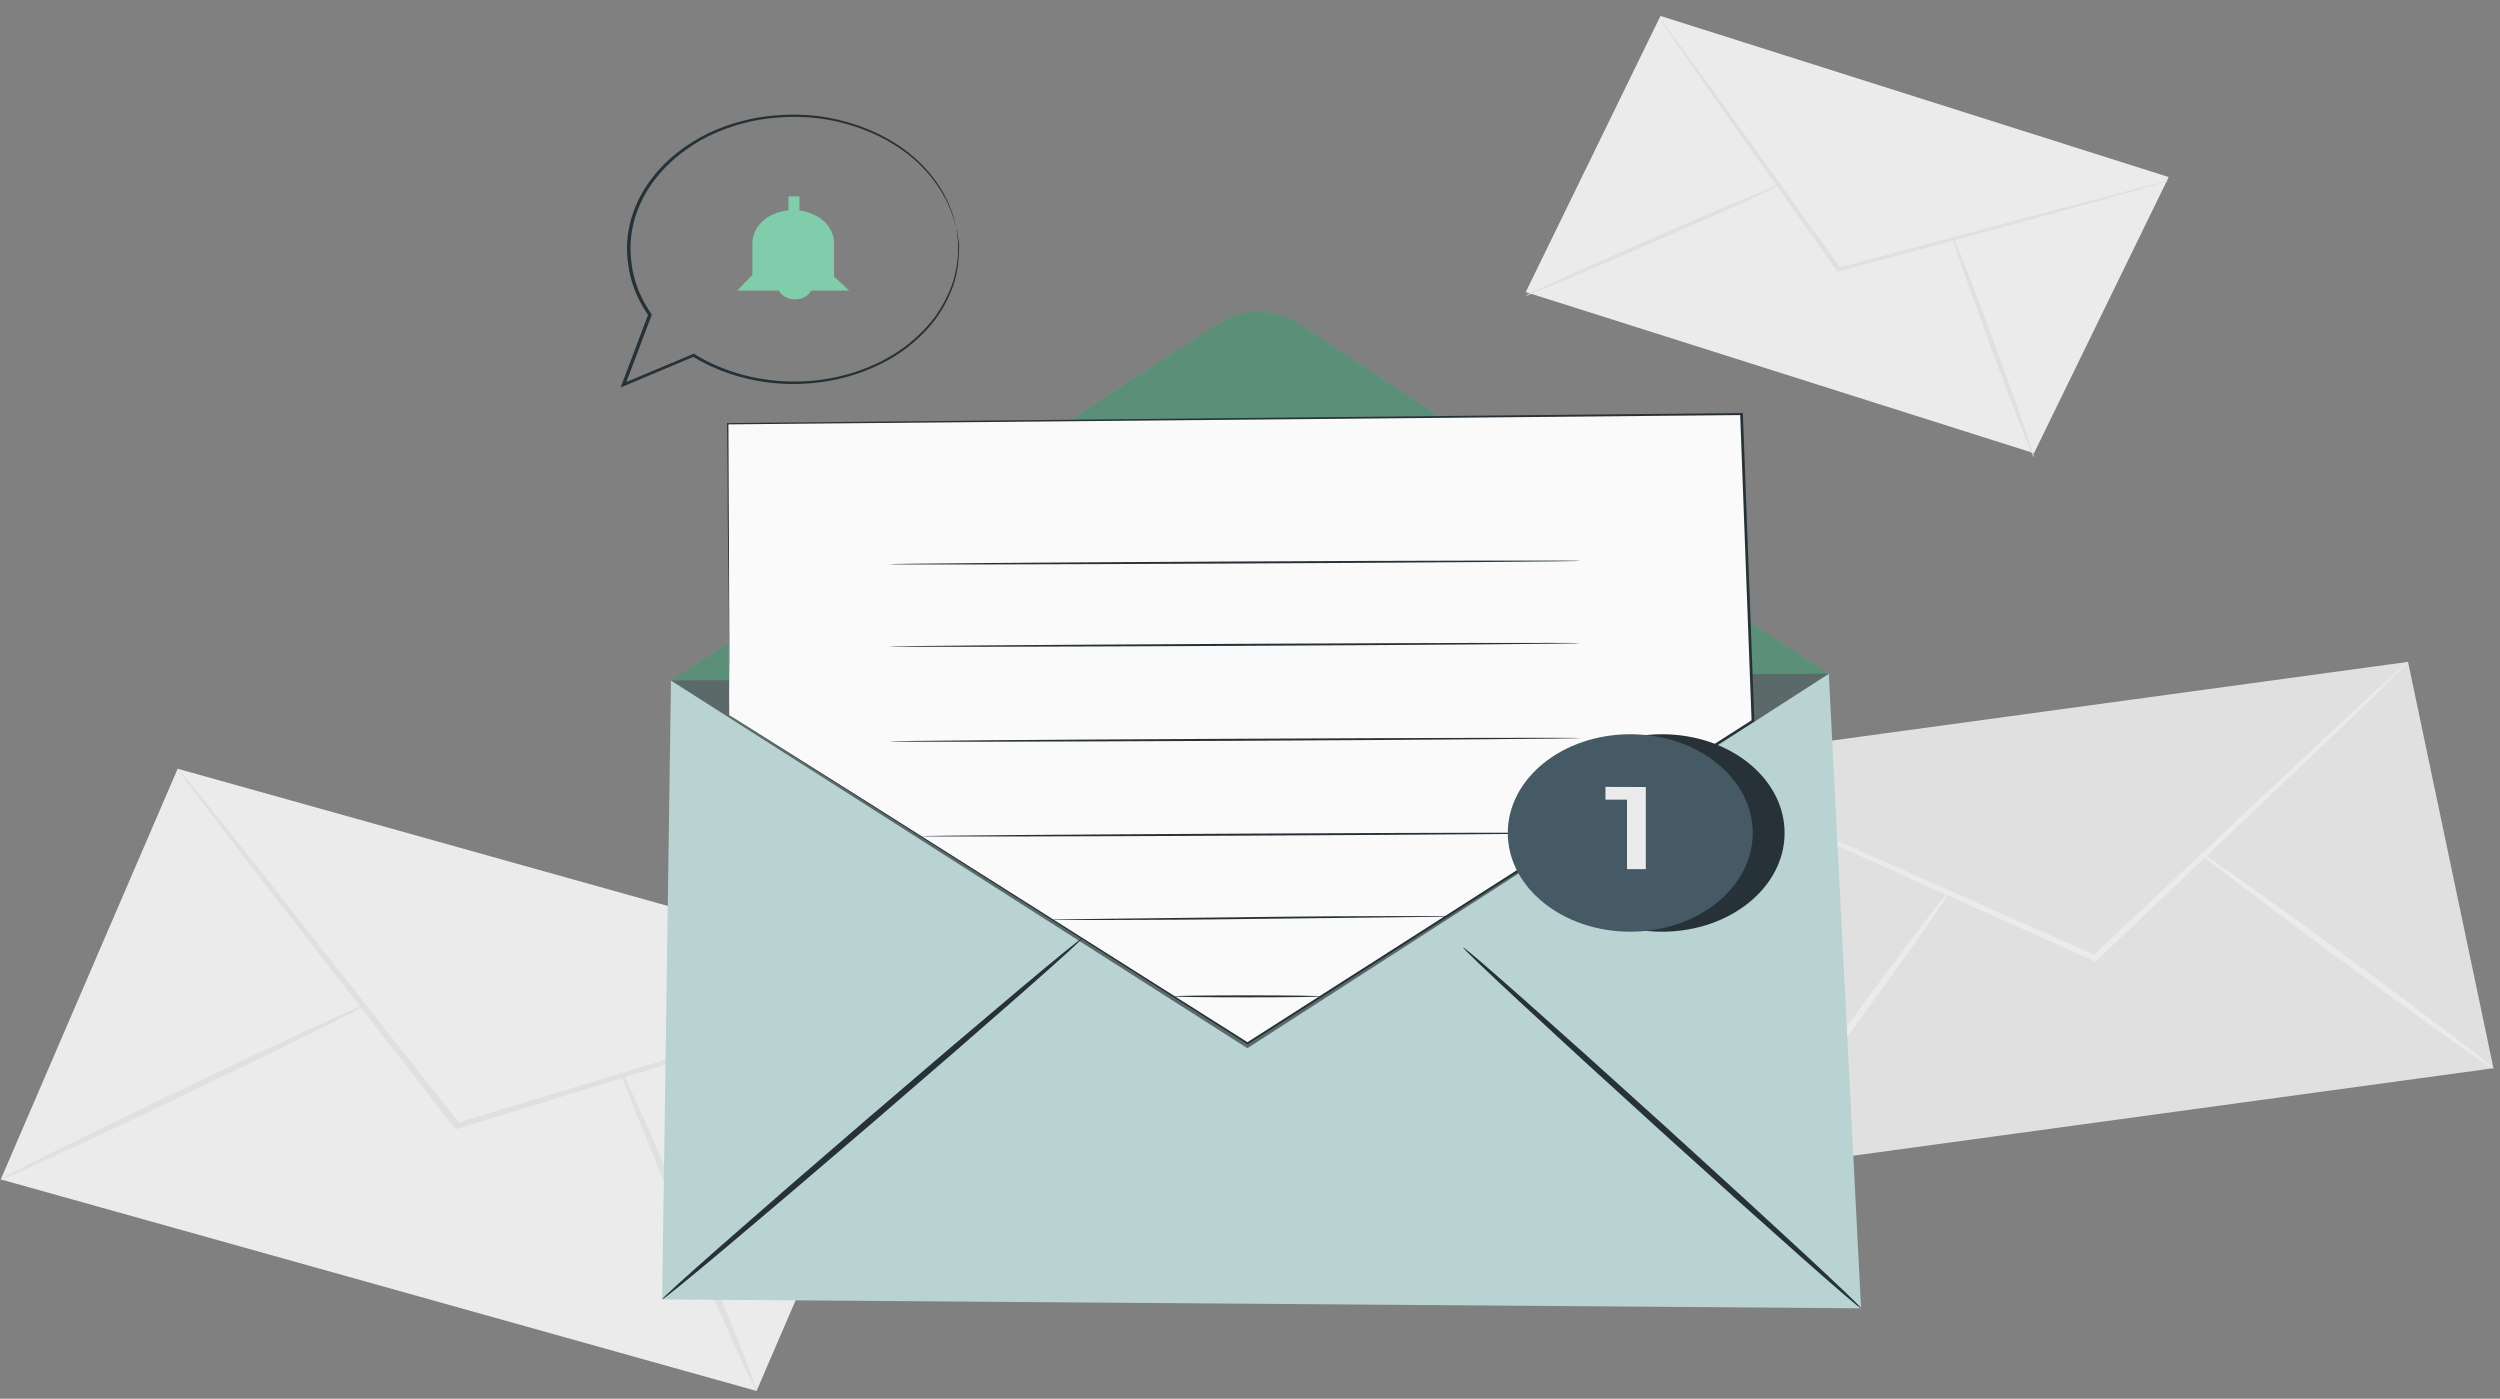 <svg width="311" height="174" viewBox="0 0 311 174" fill="none" xmlns="http://www.w3.org/2000/svg">
<rect x="0" y="0" width="311" height="174" fill="#808080" stroke="none"/>
<path d="M22.101 95.632L0.094 146.717L94.116 173.036L116.123 121.951L22.101 95.632Z" fill="#EBEBEB"/>
<path d="M116.117 121.938C115.746 122.114 115.356 122.26 114.951 122.376L111.537 123.489L98.909 127.471L57.031 140.393L56.682 140.496L56.487 140.245L56.005 139.635L31.872 108.594L24.642 99.143L22.718 96.553C22.48 96.259 22.276 95.947 22.107 95.623C22.396 95.886 22.651 96.171 22.871 96.475L24.941 98.99L32.409 108.338L56.774 139.265C56.933 139.477 57.098 139.684 57.25 139.876L56.707 139.728L98.683 127.013L111.415 123.228L114.89 122.244C115.285 122.11 115.696 122.008 116.117 121.938V121.938Z" fill="#E0E0E0"/>
<path d="M0.093 146.732C-0.035 146.56 10.053 141.539 22.62 135.514C35.187 129.489 45.483 124.749 45.611 124.921C45.739 125.093 35.651 130.114 23.078 136.139C10.505 142.164 0.221 146.88 0.093 146.732Z" fill="#E0E0E0"/>
<path d="M77.138 133.004C77.37 132.94 81.364 141.864 86.054 152.896C90.743 163.927 94.352 172.959 94.114 173.023C93.876 173.087 89.888 164.163 85.199 153.132C80.509 142.101 76.9 133.068 77.138 133.004Z" fill="#E0E0E0"/>
<path d="M299.558 82.335L206.521 95.047L217.151 145.598L310.187 132.886L299.558 82.335Z" fill="#E0E0E0"/>
<path d="M299.55 82.357C299.341 82.639 299.099 82.904 298.829 83.15L296.625 85.33L288.381 93.285C281.303 100.014 271.618 109.224 260.902 119.423L260.676 119.64L260.37 119.502L259.625 119.172L221.997 102.249L210.645 97.051L207.592 95.608C207.223 95.456 206.876 95.272 206.554 95.062C206.943 95.177 207.319 95.319 207.677 95.485L210.822 96.819L222.308 101.82L260.059 118.557L260.804 118.887L260.273 118.965L287.959 92.96L296.405 85.148C297.376 84.277 298.145 83.578 298.731 83.046C298.981 82.799 299.255 82.569 299.55 82.357V82.357Z" fill="#EBEBEB"/>
<path d="M217.142 145.615C216.941 145.517 222.479 137.631 229.514 128.003C236.549 118.374 242.423 110.646 242.624 110.745C242.826 110.843 237.287 118.724 230.253 128.357C223.218 137.99 217.344 145.709 217.142 145.615Z" fill="#EBEBEB"/>
<path d="M273.419 105.877C273.578 105.739 281.968 111.67 292.087 119.133C302.205 126.595 310.339 132.758 310.174 132.916C310.009 133.073 301.662 127.112 291.506 119.659C281.351 112.207 273.236 106.029 273.419 105.877Z" fill="#EBEBEB"/>
<path d="M206.562 1.982L189.801 36.334L253.027 56.38L269.788 22.028L206.562 1.982Z" fill="#EBEBEB"/>
<path d="M269.769 22.485C269.512 22.601 269.239 22.692 268.956 22.756L266.593 23.445L257.843 25.882L228.831 33.758L228.593 33.822L228.47 33.645L228.165 33.221L212.783 11.508C210.859 8.757 209.296 6.512 208.179 4.903L206.957 3.096C206.802 2.89 206.671 2.672 206.566 2.446C206.756 2.632 206.923 2.831 207.067 3.042C207.397 3.49 207.837 4.076 208.392 4.804L213.168 11.336C217.173 16.913 222.663 24.543 228.721 32.995L229.026 33.423L228.666 33.31L257.727 25.572L266.52 23.263L268.92 22.687C269.196 22.602 269.48 22.535 269.769 22.485V22.485Z" fill="#E0E0E0"/>
<path d="M189.786 36.8C189.7 36.681 196.753 33.477 205.535 29.647C214.316 25.818 221.497 22.815 221.576 22.933C221.656 23.051 214.615 26.256 205.828 30.071C197.04 33.886 189.865 36.923 189.786 36.8Z" fill="#E0E0E0"/>
<path d="M242.802 29.165C242.967 29.126 245.385 35.294 248.2 42.948C251.015 50.602 253.177 56.819 253.012 56.859C252.847 56.898 250.429 50.735 247.614 43.076C244.799 35.417 242.637 29.205 242.802 29.165Z" fill="#E0E0E0"/>
<path d="M83.47 84.661L227.504 83.819L231.516 162.755L82.371 161.643L83.47 84.661Z" fill="#B8D3D2"/>
<path d="M83.464 84.66L151.637 40.196C153.037 39.284 154.786 38.788 156.587 38.794C158.387 38.799 160.131 39.305 161.523 40.226L227.504 83.819" fill="#81CCAA"/>
<g opacity="0.3">
<path d="M83.464 84.66L151.637 40.196C153.037 39.284 154.786 38.788 156.587 38.794C158.387 38.799 160.131 39.305 161.523 40.226L227.504 83.819" fill="black"/>
</g>
<path d="M82.371 161.643C82.194 161.505 93.723 151.355 108.128 138.975C122.534 126.595 134.35 116.666 134.533 116.799C134.716 116.932 123.181 127.082 108.776 139.467C94.37 151.852 82.554 161.775 82.371 161.643Z" fill="#263238"/>
<path d="M231.516 162.755C231.333 162.888 220.103 152.945 206.437 140.55C192.77 128.155 181.84 117.995 182.011 117.862C182.182 117.729 193.424 127.673 207.09 140.072C220.756 152.472 231.712 162.622 231.516 162.755Z" fill="#263238"/>
<g opacity="0.5">
<path d="M227.505 83.819L155.173 130.395L83.471 84.661" fill="black"/>
</g>
<path d="M90.719 88.972L90.499 52.714L216.617 51.508L218.039 89.662L155.167 129.784L90.719 88.972Z" fill="#FAFAFA"/>
<path d="M90.718 88.973C90.718 88.973 91.127 89.219 91.903 89.706L95.322 91.853L108.36 100.058L155.264 129.701H155.105L217.959 89.564L217.898 89.667C217.629 82.392 217.342 74.752 217.049 66.984C216.86 61.752 216.665 56.583 216.475 51.513L216.634 51.636L90.517 52.793L90.614 52.714C90.663 64.12 90.706 73.182 90.73 79.394C90.73 82.5 90.73 84.892 90.73 86.512V88.348C90.73 88.761 90.73 88.973 90.73 88.973C90.73 88.973 90.73 88.766 90.73 88.358C90.73 87.949 90.73 87.334 90.73 86.531C90.73 84.912 90.688 82.525 90.657 79.423C90.608 73.201 90.535 64.134 90.443 52.714V52.631H90.541L216.665 51.385H216.817V51.513C217.007 56.578 217.196 61.747 217.391 66.98C217.684 74.752 217.965 82.387 218.24 89.667V89.731L218.179 89.77L155.282 129.873L155.203 129.923L155.123 129.873L108.25 100.132L95.292 91.887L91.872 89.721C91.103 89.229 90.718 88.973 90.718 88.973Z" fill="#263238"/>
<path d="M196.685 69.77C196.685 69.839 177.394 69.992 153.61 70.105C129.825 70.218 110.528 70.263 110.528 70.189C110.528 70.115 129.813 69.967 153.61 69.849C177.407 69.731 196.685 69.696 196.685 69.77Z" fill="#263238"/>
<path d="M196.685 80.009C196.685 80.083 177.394 80.236 153.61 80.349C129.825 80.462 110.528 80.501 110.528 80.432C110.528 80.364 129.813 80.211 153.61 80.093C177.407 79.975 196.685 79.94 196.685 80.009Z" fill="#263238"/>
<path d="M196.685 91.818C196.685 91.887 177.394 92.04 153.61 92.158C129.825 92.276 110.528 92.31 110.528 92.236C110.528 92.163 129.813 92.015 153.61 91.902C177.407 91.788 196.685 91.744 196.685 91.818Z" fill="#263238"/>
<path d="M196.685 103.622C196.685 103.696 178.286 103.838 155.588 103.952C132.89 104.065 114.491 104.094 114.485 104.025C114.479 103.957 132.884 103.809 155.588 103.696C178.292 103.582 196.685 103.553 196.685 103.622Z" fill="#263238"/>
<path d="M180.551 113.983C180.386 114.006 180.218 114.016 180.051 114.013L178.597 114.047L173.272 114.116L155.692 114.318C148.828 114.412 142.606 114.441 138.105 114.446H132.78H131.327C131.159 114.449 130.992 114.44 130.826 114.421C130.992 114.399 131.159 114.389 131.327 114.392L132.78 114.362L138.105 114.289L155.686 114.087C162.549 113.993 168.772 113.964 173.266 113.959H178.597H180.051C180.218 113.958 180.385 113.967 180.551 113.983V113.983Z" fill="#263238"/>
<path d="M164.315 123.947C164.315 124.015 160.205 124.075 155.155 124.075C150.105 124.075 145.995 124.015 145.995 123.947C145.995 123.878 150.111 123.819 155.155 123.819C160.199 123.819 164.315 123.873 164.315 123.947Z" fill="#263238"/>
<path d="M206.767 115.903C215.181 115.903 222.003 110.405 222.003 103.622C222.003 96.839 215.181 91.34 206.767 91.34C198.352 91.34 191.531 96.839 191.531 103.622C191.531 110.405 198.352 115.903 206.767 115.903Z" fill="#263238"/>
<path d="M202.804 115.903C211.219 115.903 218.04 110.405 218.04 103.622C218.04 96.839 211.219 91.34 202.804 91.34C194.39 91.34 187.568 96.839 187.568 103.622C187.568 110.405 194.39 115.903 202.804 115.903Z" fill="#455A64"/>
<path d="M204.739 97.907V108.116H202.4V99.477H199.72V97.887L204.739 97.907Z" fill="#EBEBEB"/>
<path d="M91.708 36.15H105.643L103.756 34.407V30.228C103.756 29.142 103.221 28.1 102.268 27.332C101.315 26.564 100.023 26.132 98.675 26.132V26.132C98.009 26.132 97.348 26.238 96.732 26.444C96.116 26.65 95.556 26.952 95.085 27.332C94.614 27.712 94.24 28.164 93.986 28.661C93.731 29.158 93.6 29.69 93.601 30.228V34.2L91.708 36.15Z" fill="#81CCAA"/>
<path d="M96.758 35.599C96.773 35.843 96.853 36.082 96.991 36.3C97.13 36.518 97.324 36.71 97.561 36.863C97.798 37.016 98.073 37.127 98.367 37.188C98.661 37.25 98.968 37.26 99.267 37.219C99.567 37.177 99.852 37.085 100.104 36.949C100.356 36.812 100.569 36.634 100.73 36.426C100.89 36.218 100.994 35.985 101.035 35.742C101.075 35.499 101.052 35.253 100.965 35.018" fill="#81CCAA"/>
<path d="M99.451 24.429H98.083V26.773H99.451V24.429Z" fill="#81CCAA"/>
<path d="M118.992 28.466C118.95 28.369 118.918 28.271 118.894 28.17C118.833 27.959 118.754 27.678 118.65 27.304C118.522 26.833 118.357 26.37 118.155 25.916C118.033 25.65 117.948 25.35 117.783 25.05L117.264 24.095C116.324 22.482 115.078 20.997 113.569 19.694C111.588 18.01 109.189 16.682 106.528 15.796C105.013 15.281 103.426 14.918 101.802 14.713C100.05 14.507 98.273 14.484 96.514 14.644C95.588 14.722 94.67 14.85 93.766 15.028C93.308 15.106 92.862 15.249 92.398 15.362C91.932 15.466 91.477 15.6 91.036 15.761C89.165 16.371 87.424 17.213 85.876 18.257C82.441 20.54 80.019 23.662 78.976 27.151C78.427 29.021 78.292 30.954 78.579 32.861C78.831 34.834 79.541 36.752 80.674 38.513L81.028 39.049L81.07 39.118V39.192C79.941 42.145 78.842 45.099 77.767 47.919L77.48 47.708L86.206 44.04L86.31 43.996L86.408 44.055C90.056 46.323 94.552 47.523 99.159 47.459C103.765 47.394 108.207 46.069 111.756 43.701C113.575 42.474 115.125 41.01 116.342 39.369C117.314 37.998 118.063 36.533 118.57 35.008C118.913 33.85 119.117 32.668 119.181 31.478C119.181 30.986 119.181 30.563 119.181 30.184C119.181 29.805 119.108 29.504 119.083 29.244C119.059 28.983 119.035 28.81 119.022 28.668C119.013 28.602 119.013 28.536 119.022 28.471C119.044 28.534 119.058 28.598 119.065 28.663C119.065 28.807 119.096 28.999 119.157 29.239C119.193 29.5 119.236 29.81 119.291 30.184C119.346 30.558 119.291 30.996 119.291 31.483C119.257 32.683 119.073 33.877 118.741 35.047C118.254 36.595 117.515 38.085 116.543 39.477C115.327 41.154 113.766 42.652 111.927 43.907C109.675 45.423 107.049 46.534 104.223 47.167C101.396 47.8 98.436 47.941 95.537 47.58C92.125 47.143 88.9 46.032 86.151 44.346H86.359L77.645 48.023L77.205 48.21L77.352 47.811L80.649 39.084V39.226L80.289 38.68C79.134 36.88 78.409 34.922 78.152 32.906C77.853 30.954 77.993 28.974 78.567 27.063C79.635 23.505 82.111 20.324 85.62 18.001C87.204 16.944 88.982 16.092 90.89 15.476C91.338 15.312 91.801 15.177 92.276 15.072C92.746 14.964 93.198 14.821 93.668 14.742C94.586 14.56 95.518 14.432 96.459 14.358C98.247 14.199 100.054 14.229 101.833 14.447C103.478 14.667 105.085 15.043 106.62 15.569C109.309 16.482 111.728 17.844 113.716 19.566C115.225 20.893 116.461 22.405 117.38 24.046C117.557 24.39 117.728 24.71 117.88 25.03C118.033 25.35 118.125 25.64 118.241 25.911C118.439 26.368 118.592 26.837 118.699 27.314C118.784 27.683 118.857 27.974 118.906 28.19C118.942 28.28 118.971 28.372 118.992 28.466Z" fill="#263238"/>
</svg>

